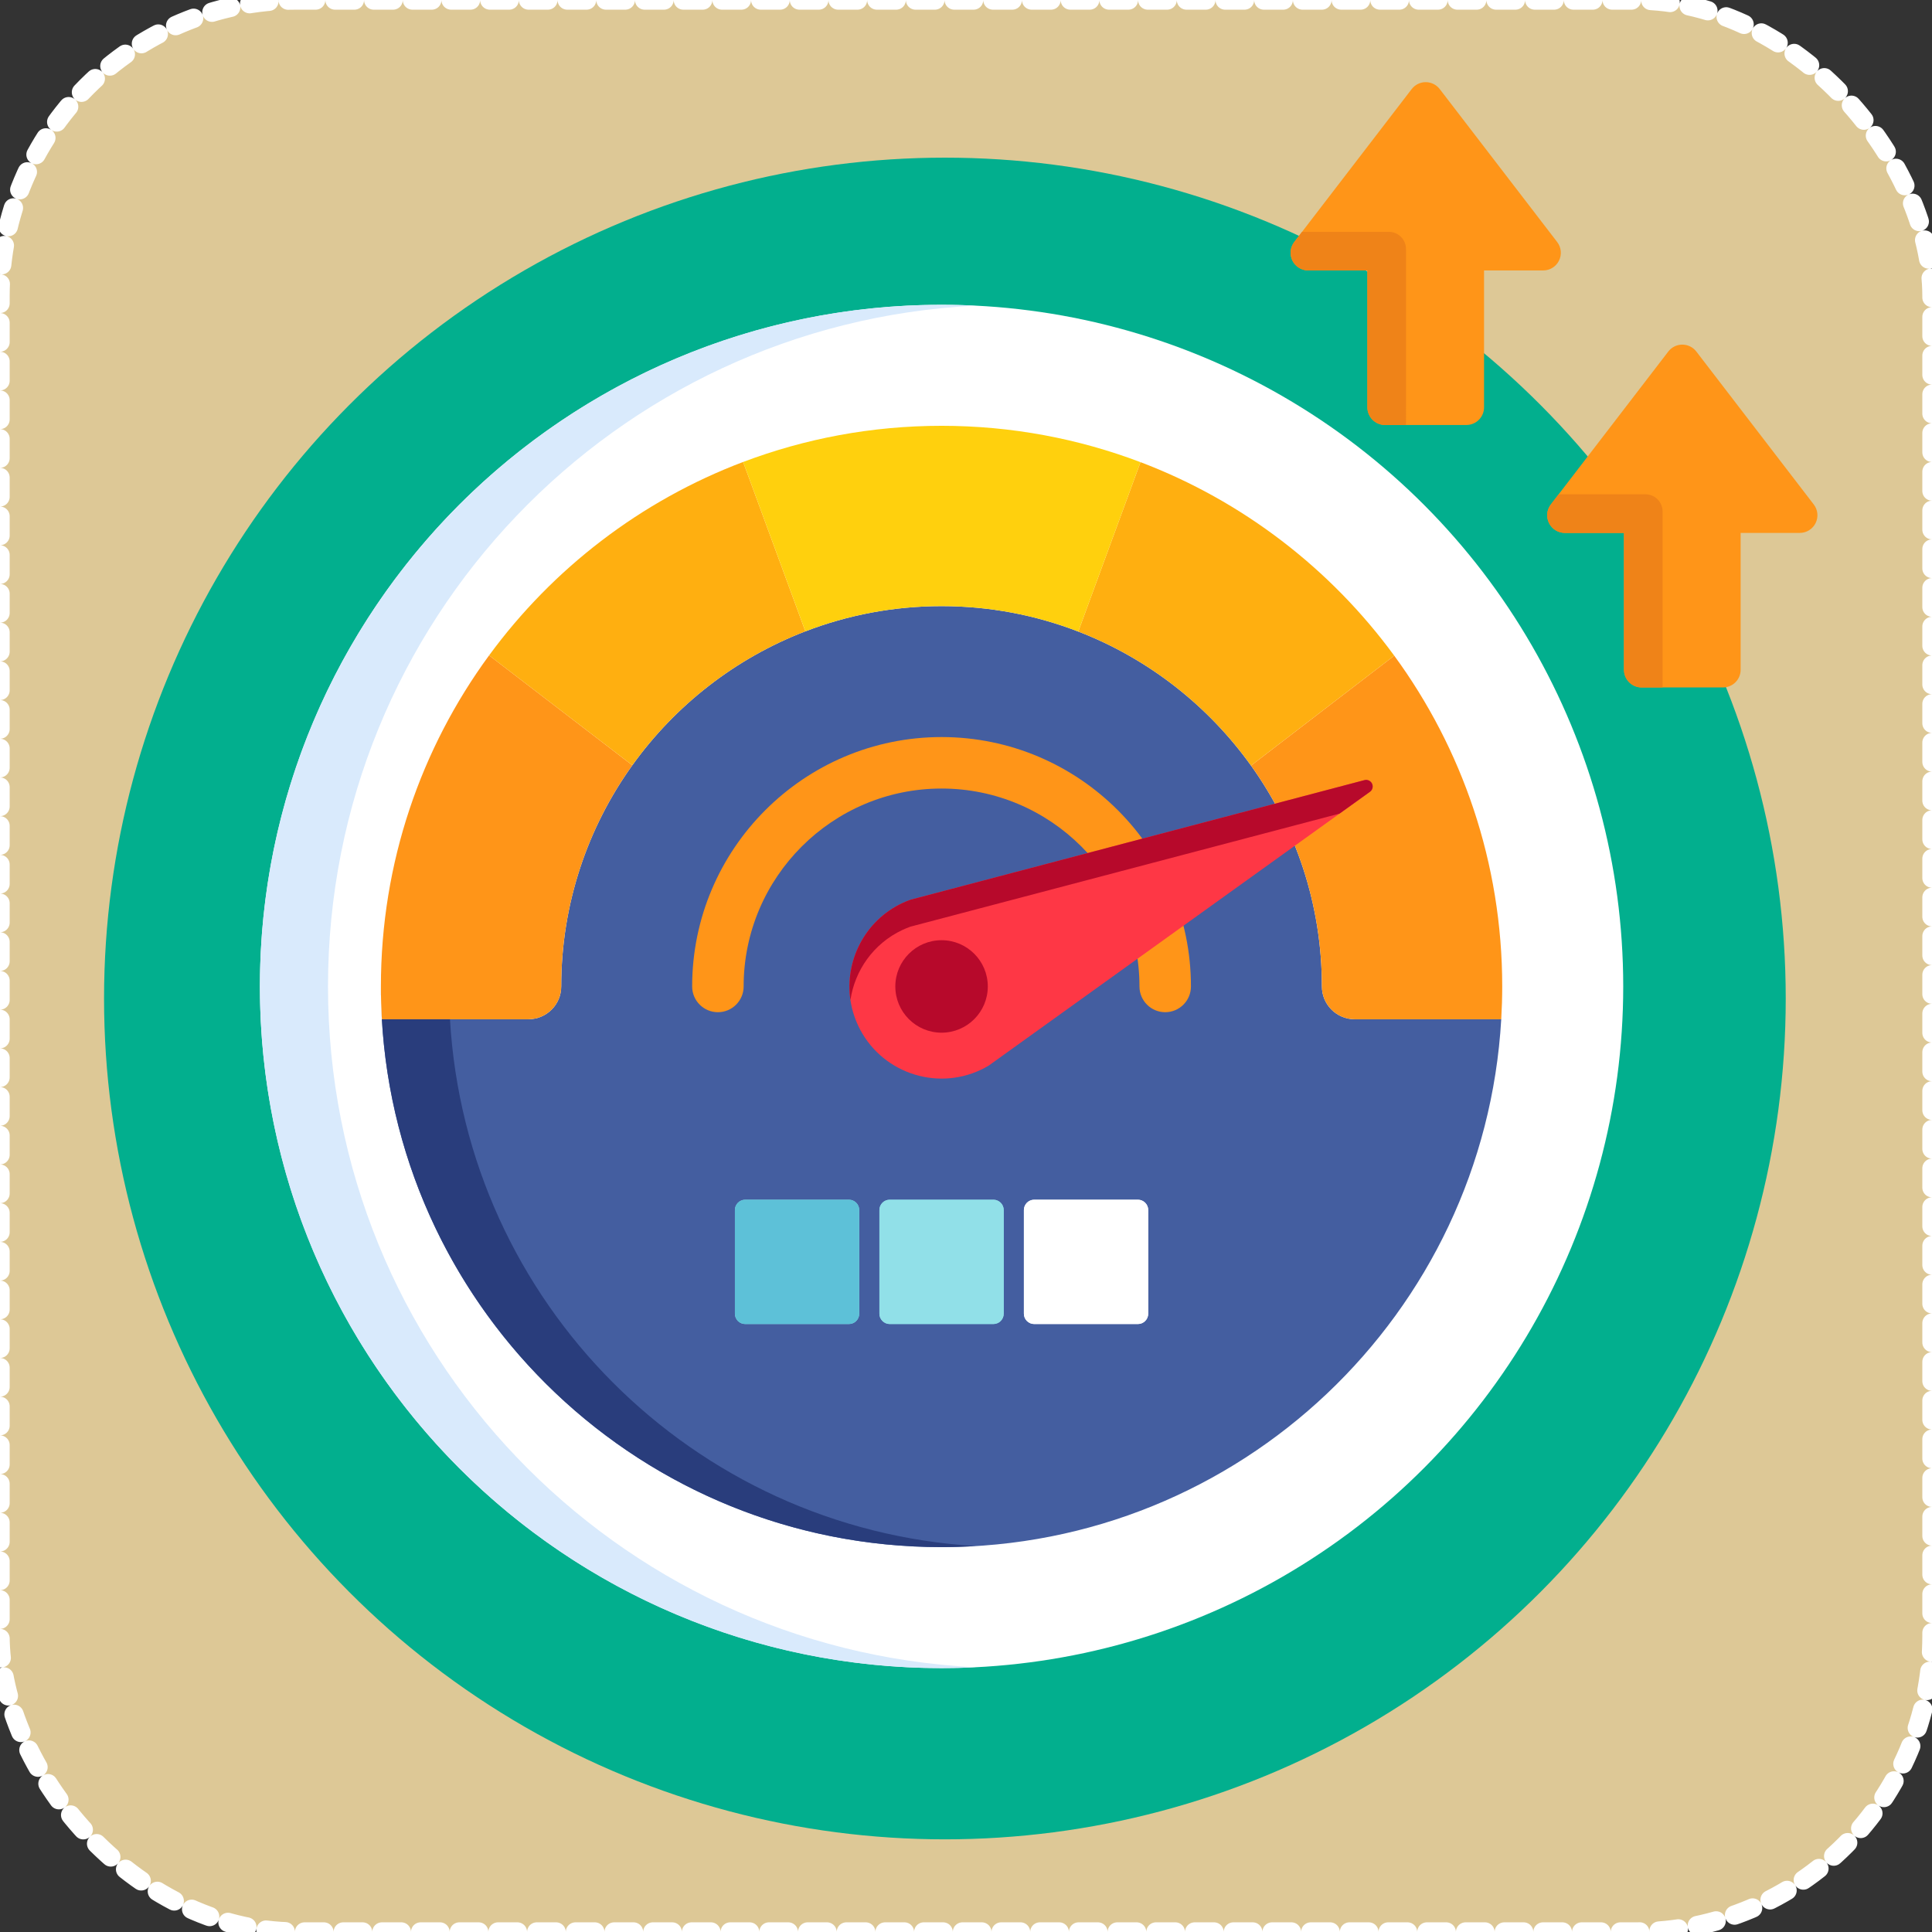 <?xml version="1.0" encoding="UTF-8" standalone="no"?>
<svg
   xmlns:dc="http://purl.org/dc/elements/1.1/"
   xmlns:cc="http://creativecommons.org/ns#"
   xmlns:rdf="http://www.w3.org/1999/02/22-rdf-syntax-ns#"
   xmlns:svg="http://www.w3.org/2000/svg"
   xmlns="http://www.w3.org/2000/svg"
   xmlns:xlink="http://www.w3.org/1999/xlink"
   xmlns:sodipodi="http://sodipodi.sourceforge.net/DTD/sodipodi-0.dtd"
   xmlns:inkscape="http://www.inkscape.org/namespaces/inkscape"
   width="100"
   height="100"
   viewBox="0 0 26.458 26.458"
   version="1.1"
   id="svg8"
   inkscape:version="1.0.2 (1.0.2+r75+1)"
   sodipodi:docname="card_speed_up.svg">
  <rect x="0" y="0" width="26.458" height="26.458" fill="#333333" stroke="none"/>
  <defs
     id="defs2">
    <linearGradient
       inkscape:collect="always"
       id="linearGradient1751">
      <stop
         style="stop-color:#ffffff;stop-opacity:1;"
         offset="0"
         id="stop1747" />
      <stop
         style="stop-color:#ffffff;stop-opacity:0;"
         offset="1"
         id="stop1749" />
    </linearGradient>
    <linearGradient
       inkscape:collect="always"
       xlink:href="#linearGradient1751"
       id="linearGradient1755"
       x1="40.985"
       y1="42.15"
       x2="6.067"
       y2="5.079"
       gradientUnits="userSpaceOnUse" />
  </defs>
  <sodipodi:namedview
     id="base"
     pagecolor="#ffffff"
     bordercolor="#666666"
     borderopacity="1.0"
     inkscape:pageopacity="0.0"
     inkscape:pageshadow="2"
     inkscape:zoom="1.979899"
     inkscape:cx="64.225186"
     inkscape:cy="55.422027"
     inkscape:document-units="mm"
     inkscape:current-layer="layer1"
     inkscape:document-rotation="0"
     showgrid="false"
     units="px"
     inkscape:snap-page="false"
     inkscape:window-width="1360"
     inkscape:window-height="719"
     inkscape:window-x="0"
     inkscape:window-y="25"
     inkscape:window-maximized="1" />
  <g
     inkscape:label="Calque 1"
     inkscape:groupmode="layer"
     id="layer1">
    <rect
       style="fill:#ddc896;fill-opacity:1;stroke:#ffffff;stroke-width:0.265;stroke-linecap:round;stroke-linejoin:round;stroke-dasharray:0.265, 0.265;paint-order:markers stroke fill"
       id="rect1686"
       width="26.458"
       height="26.458"
       x="0"
       y="0"
       ry="4.058" />
    <g
       id="g1684"
       transform="matrix(0.047,0,0,0.047,1.125,1.125)">
      <circle
         style="fill:#02af8e"
         cx="251.381"
         cy="267"
         r="245"
         id="circle1549" />
      <circle
         style="fill:#ffffff"
         cx="250.411"
         cy="263.49"
         r="198.62"
         id="circle1551" />
      <path
         style="fill:#445ea0"
         d="m 370.784,273.047 c -5.275,0 -9.553,-4.278 -9.553,-9.554 0,-23.982 -7.66,-46.206 -20.657,-64.362 l -0.001,0.001 C 328.058,181.651 310.592,167.946 290.244,160.08 l -0.001,10e-4 c -12.367,-4.781 -25.799,-7.409 -39.833,-7.409 -13.98,0 -27.355,2.608 -39.681,7.353 l -0.002,-0.005 c -20.38,7.844 -37.877,21.542 -50.418,39.025 0,0 0,0.001 0.001,0.001 -13.034,18.171 -20.717,40.428 -20.717,64.446 0,5.276 -4.278,9.554 -9.558,9.554 H 87.333 c -0.181,-3.163 -0.286,-6.347 -0.286,-9.554 0,90.223 73.141,163.362 163.363,163.362 87.015,0 158.128,-68.033 163.077,-153.808 z"
         id="path1553" />
      <g
         id="g1559">
	<path
   style="fill:#ff9518"
   d="m 160.31,199.046 -41.732,-32.02 c -0.001,-0.001 -0.002,-0.002 -0.003,-0.003 -19.816,27.034 -31.527,60.382 -31.527,96.47 0,3.207 0.105,6.392 0.286,9.554 h 42.702 c 5.279,0 9.558,-4.278 9.558,-9.554 -0.001,-24.018 7.683,-46.275 20.716,-64.447 0,0.001 0,0 0,0 z"
   id="path1555" />

	<path
   style="fill:#ff9518"
   d="m 382.309,167.109 c -0.001,0 -0.001,0.001 -0.001,0.001 l -41.733,32.022 c 12.997,18.156 20.657,40.38 20.657,64.362 0,5.276 4.277,9.554 9.553,9.554 h 42.703 c 0.182,-3.163 0.285,-6.347 0.285,-9.554 -0.001,-36.051 -11.686,-69.366 -31.464,-96.385 z"
   id="path1557" />

</g>
      <g
         id="g1565">
	<path
   style="fill:#ffaf10"
   d="m 192.593,110.671 c -10e-4,-0.002 -10e-4,-0.004 -0.002,-0.005 -29.819,11.291 -55.471,31.058 -74.014,56.361 l 41.732,32.02 c 12.541,-17.483 30.038,-31.182 50.418,-39.025 z"
   id="path1561" />

	<path
   style="fill:#ffaf10"
   d="m 308.381,110.724 c -10e-4,0.002 -0.002,0.004 -0.003,0.006 l -18.134,49.351 c 20.348,7.866 37.814,21.57 50.329,39.052 l 41.734,-32.022 c -18.519,-25.302 -44.139,-45.075 -73.926,-56.387 z"
   id="path1563" />

</g>
      <path
         style="fill:#ffd00d"
         d="m 308.378,110.73 c -18.018,-6.841 -37.553,-10.597 -57.967,-10.597 -20.357,0 -39.842,3.736 -57.817,10.539 l 18.137,49.354 c 12.326,-4.745 25.701,-7.353 39.681,-7.353 14.034,0 27.465,2.628 39.833,7.409 z"
         id="path1567" />
      <path
         style="fill:#d9eafc"
         d="m 71.636,263.493 c 0,-106.363 83.613,-193.198 188.696,-198.368 -3.287,-0.162 -6.594,-0.247 -9.921,-0.247 -109.692,0 -198.617,88.925 -198.617,198.615 0,109.692 88.925,198.615 198.617,198.615 3.327,0 6.634,-0.086 9.921,-0.247 C 155.249,456.691 71.636,369.858 71.636,263.493 Z"
         id="path1569" />
      <path
         style="fill:#293d7c"
         d="M 107.176,273.047 H 87.332 c 4.948,85.775 76.064,153.808 163.078,153.808 3.333,0 6.638,-0.112 9.921,-0.309 -82.44,-4.939 -148.397,-71.009 -153.155,-153.499 z"
         id="path1571" />
      <path
         style="fill:#ff9518"
         d="m 315.577,270.993 c -4.143,0 -7.5,-3.358 -7.5,-7.5 0,-31.798 -25.869,-57.669 -57.667,-57.669 -31.799,0 -57.669,25.87 -57.669,57.669 0,4.142 -3.358,7.5 -7.5,7.5 -4.142,0 -7.5,-3.358 -7.5,-7.5 0,-40.069 32.599,-72.669 72.669,-72.669 40.069,0 72.667,32.599 72.667,72.669 0,4.142 -3.357,7.5 -7.5,7.5 z"
         id="path1573" />
      <path
         style="fill:#91e0e8"
         d="m 226.419,358.851 c 0,1.65 -1.35,3 -3,3 h -30.221 c -1.65,0 -3,-1.35 -3,-3 v -30.218 c 0,-1.65 1.35,-3 3,-3 h 30.221 c 1.65,0 3,1.35 3,3 z"
         id="path1575" />
      <path
         id="SVGCleanerId_0"
         style="fill:#91e0e8"
         d="m 268.518,358.851 c 0,1.65 -1.35,3 -3,3 h -30.217 c -1.65,0 -3,-1.35 -3,-3 v -30.218 c 0,-1.65 1.35,-3 3,-3 h 30.217 c 1.65,0 3,1.35 3,3 z" />
      <path
         id="SVGCleanerId_1"
         style="fill:#ffffff"
         d="m 310.62,358.851 c 0,1.65 -1.35,3 -3,3 h -30.217 c -1.65,0 -3,-1.35 -3,-3 v -30.218 c 0,-1.65 1.35,-3 3,-3 h 30.217 c 1.65,0 3,1.35 3,3 z" />
      <path
         style="fill:#5dc1d8"
         d="m 226.419,358.851 c 0,1.65 -1.35,3 -3,3 h -30.221 c -1.65,0 -3,-1.35 -3,-3 v -30.218 c 0,-1.65 1.35,-3 3,-3 h 30.221 c 1.65,0 3,1.35 3,3 z"
         id="path1579" />
      <g
         id="g1582">
	<path
   id="SVGCleanerId_0_1_"
   style="fill:#91e0e8"
   d="m 268.518,358.851 c 0,1.65 -1.35,3 -3,3 h -30.217 c -1.65,0 -3,-1.35 -3,-3 v -30.218 c 0,-1.65 1.35,-3 3,-3 h 30.217 c 1.65,0 3,1.35 3,3 z" />

</g>
      <g
         id="g1585">
	<path
   id="SVGCleanerId_1_1_"
   style="fill:#ffffff"
   d="m 310.62,358.851 c 0,1.65 -1.35,3 -3,3 h -30.217 c -1.65,0 -3,-1.35 -3,-3 v -30.218 c 0,-1.65 1.35,-3 3,-3 h 30.217 c 1.65,0 3,1.35 3,3 z" />

</g>
      <path
         style="fill:#fe3745"
         d="m 226.123,274.934 c -6.308,-13.391 -0.546,-29.419 12.847,-35.728 0.736,-0.346 1.494,-0.661 2.318,-0.96 0.057,-0.02 0.11,-0.037 0.166,-0.05 l 132.179,-34.823 c 0.893,-0.235 1.818,0.2 2.213,1.034 0.391,0.832 0.135,1.829 -0.613,2.363 l -111.022,79.738 c -0.047,0.035 -0.094,0.066 -0.145,0.095 -0.758,0.446 -1.484,0.83 -2.219,1.178 -13.388,6.309 -29.414,0.547 -35.724,-12.847 z"
         id="path1587" />
      <g
         id="g1593">
	<path
   style="fill:#b7092b"
   d="m 238.97,247.049 c 0.736,-0.346 1.494,-0.661 2.318,-0.96 0.057,-0.02 0.11,-0.037 0.166,-0.05 l 124.931,-32.913 8.848,-6.355 c 0.748,-0.534 1.004,-1.531 0.613,-2.363 -0.395,-0.834 -1.32,-1.269 -2.213,-1.034 l -132.179,34.823 c -0.056,0.014 -0.109,0.031 -0.166,0.05 -0.824,0.299 -1.582,0.614 -2.318,0.96 -10.959,5.163 -16.804,16.833 -15.111,28.242 1.272,-8.597 6.676,-16.427 15.111,-20.4 z"
   id="path1589" />

	<circle
   style="fill:#b7092b"
   cx="250.411"
   cy="263.49"
   r="13.472"
   id="circle1591" />

</g>
      <path
         style="fill:#ff9518"
         d="m 379.632,99.894 c -2.842,0 -5.147,-2.304 -5.147,-5.146 V 54.866 h -17.232 c -1.959,0 -3.748,-1.113 -4.615,-2.871 -0.867,-1.757 -0.66,-3.855 0.533,-5.409 L 387.4,2.012 C 388.372,0.744 389.882,0 391.479,0 v 0 c 1.6,0 3.107,0.744 4.082,2.012 l 34.227,44.574 c 1.193,1.554 1.4,3.651 0.533,5.409 -0.865,1.758 -2.654,2.871 -4.615,2.871 h -17.23 v 39.882 c 0,2.842 -2.303,5.146 -5.147,5.146 z"
         id="path1595" />
      <path
         style="fill:#ef8318"
         d="m 385.735,48.616 c 0,-2.761 -2.238,-5 -5,-5 h -25.284 l -2.28,2.97 c -1.193,1.554 -1.4,3.652 -0.533,5.409 0.867,1.758 2.656,2.871 4.615,2.871 h 17.232 v 39.882 c 0,2.842 2.305,5.146 5.147,5.146 h 6.103 z"
         id="path1597" />
      <path
         style="fill:#ff9518"
         d="m 454.395,176.369 c -2.842,0 -5.146,-2.304 -5.146,-5.146 V 131.34 h -17.23 c -1.961,0 -3.75,-1.113 -4.615,-2.871 -0.867,-1.757 -0.66,-3.855 0.533,-5.409 l 34.227,-44.573 c 0.975,-1.269 2.482,-2.012 4.082,-2.012 1.6,0 3.107,0.743 4.082,2.012 l 34.227,44.573 c 1.193,1.554 1.4,3.652 0.533,5.409 -0.865,1.758 -2.654,2.871 -4.615,2.871 h -17.232 v 39.883 c 0,2.842 -2.303,5.146 -5.147,5.146 z"
         id="path1599" />
      <path
         style="fill:#ef8318"
         d="m 460.501,125.09 c 0,-2.761 -2.238,-5 -5,-5 h -25.284 l -2.28,2.97 c -1.193,1.554 -1.4,3.652 -0.533,5.409 0.867,1.758 2.656,2.871 4.615,2.871 h 17.232 v 39.882 c 0,2.842 2.305,5.146 5.147,5.146 h 6.103 z"
         id="path1601" />
      <g
         id="g1603">
</g>
      <g
         id="g1605">
</g>
      <g
         id="g1607">
</g>
      <g
         id="g1609">
</g>
      <g
         id="g1611">
</g>
      <g
         id="g1613">
</g>
      <g
         id="g1615">
</g>
      <g
         id="g1617">
</g>
      <g
         id="g1619">
</g>
      <g
         id="g1621">
</g>
      <g
         id="g1623">
</g>
      <g
         id="g1625">
</g>
      <g
         id="g1627">
</g>
      <g
         id="g1629">
</g>
      <g
         id="g1631">
</g>
    </g>
  </g>
</svg>
